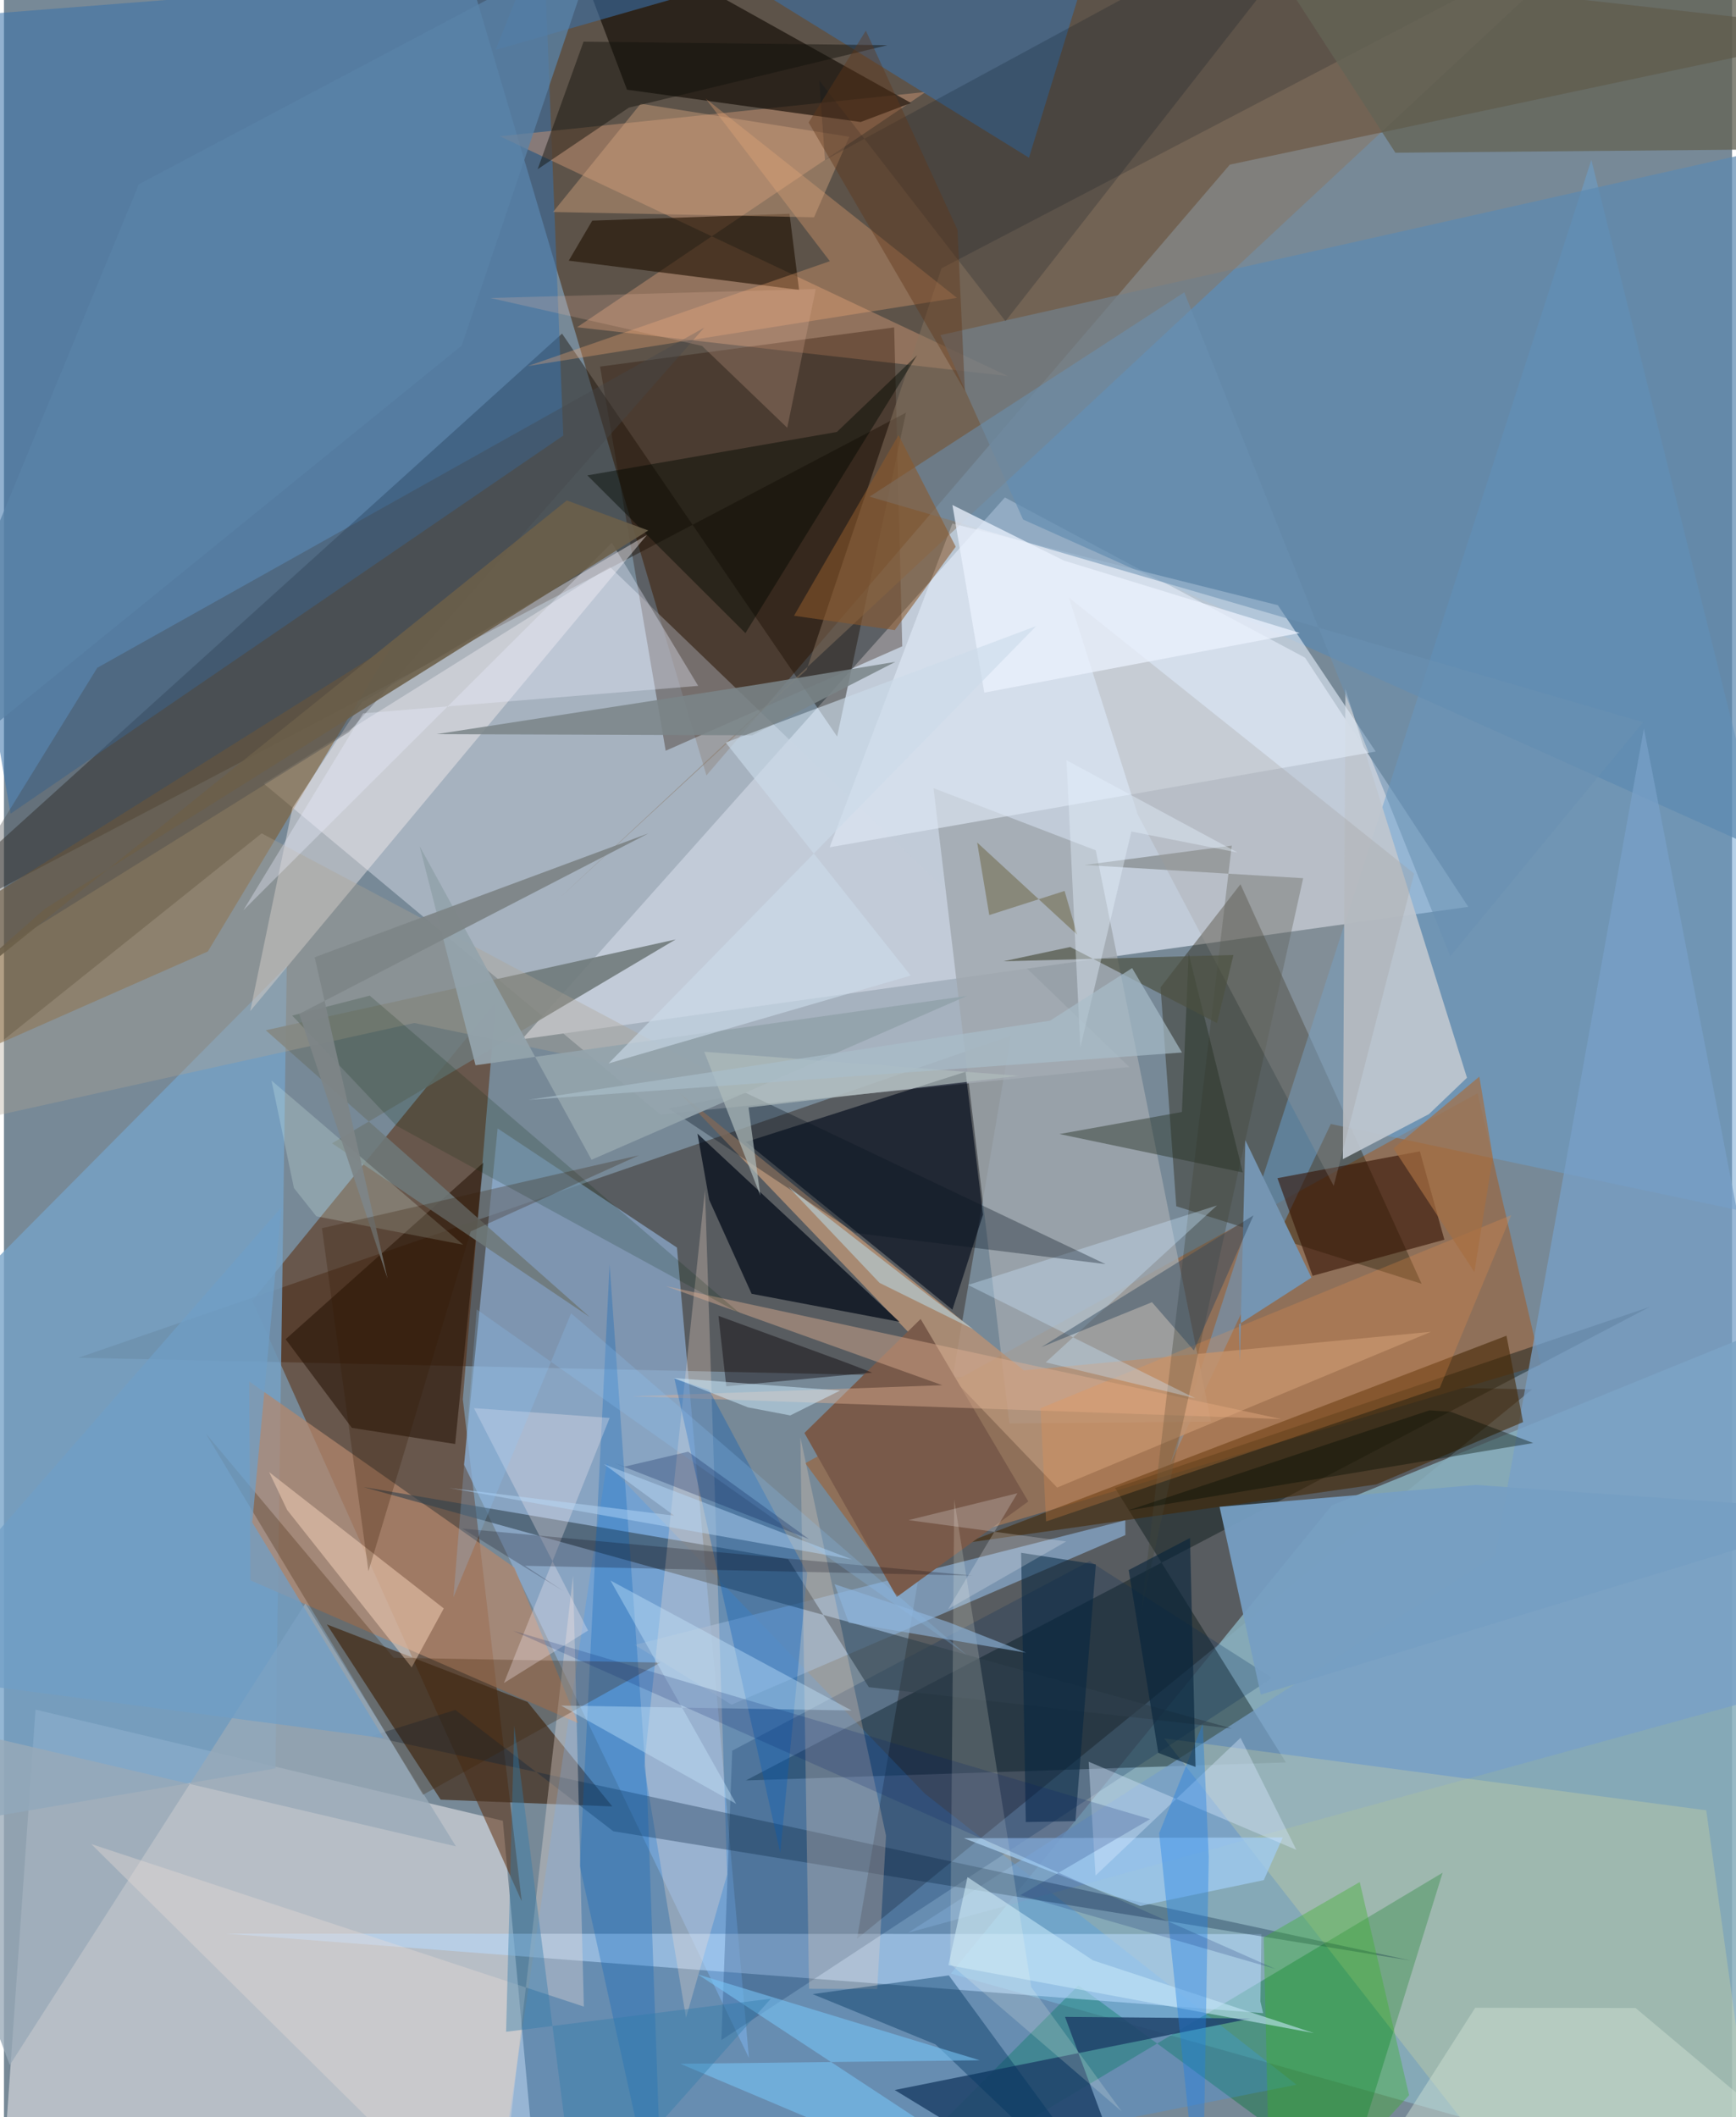 <svg xmlns="http://www.w3.org/2000/svg" width="228" height="278" viewBox="0 0 836 1024"><path fill="#778997" d="M0 0h836v1024H0z"/><path fill="#523b26" fill-opacity=".686" d="M210.487-62L898 14.914l-304.96 64.71-253.205 295.431z"/><path fill="#e6edf8" fill-opacity=".663" d="M250.584 502.672L484.234 240.6l145.233 77.524 78.926 120.486z"/><path fill="#372d24" fill-opacity=".478" d="M36.055 656.691l451.069-155.693-74.434 436.707 326.555-265.682z"/><path fill="#e9e7eb" fill-opacity=".557" d="M15.257 826.881L-.228 1048.005 260.265 1086 241.34 880.64z"/><path fill="#c3ccd8" fill-opacity=".62" d="M317.58 539.057L125.647 379.002l167.476-104.837 251.275 241.909z"/><path fill="#130a00" fill-opacity=".416" d="M269.993 161.365L-62 461.375l498.371-261.784-33.3 156.637z"/><path fill="#88aebb" fill-opacity=".863" d="M642.436 728.045l243.009-98.814L898 1078.285l-439.876-123.73z"/><path fill="#5a2600" fill-opacity=".498" d="M120.065 629.104L250.49 919.635l-28.506-242.877 15.937-191.944z"/><path fill="#8f7059" fill-opacity=".992" d="M422.688 755.13l-35.026-47.431L712.904 528.76l30.498 131.433z"/><path fill="#90b2d6" fill-opacity=".671" d="M325.58 603.407l34.817 391.96-137.809-286.949 16.245-162.622z"/><path fill="#76a2c7" fill-opacity=".776" d="M-62 888.294l193.319-32.966 5.487-388.002L-16.215 621.61z"/><path fill="#001011" fill-opacity=".404" d="M358.893 861.138l261.282-8.72-82.667-132.726 258.81-87.656z"/><path fill="#221904" fill-opacity=".369" d="M685.82 620.92l-118.677-37.5-7.607-105.891 38.655-49.854z"/><path fill="#69a1d2" fill-opacity=".498" d="M641.887 543.632L898 597.79 767.93 77.335 564.273 707.85z"/><path fill="#a0a7ad" fill-opacity=".808" d="M486.413 688.473l-36.723-307.27 78.51 30.082 55.74 276.302z"/><path fill="#020b1c" fill-opacity=".631" d="M458.833 633.455l-99.89-81.122L465.19 518.4l8.443 69.096z"/><path fill="#3972a9" fill-opacity=".549" d="M-62 10.973L3.19 393.54l267.406-182.87-8.924-224.985z"/><path fill="#06753b" fill-opacity=".427" d="M695.983 905.758L394.687 1086l125.058-125.71 129.762 95.565z"/><path fill="#442e1b" fill-opacity=".714" d="M211.266 870.434l-55.05-84.752 97.065 37.492 41.022 50.53z"/><path fill="#c89472" fill-opacity=".49" d="M485.652 181.9L239.892 65.911l205.986-21.427-168.619 113.792z"/><path fill="#389cff" fill-opacity=".247" d="M445.51 867.519l179.805 140.772-390.2 77.709 56.541-378.192z"/><path fill="#7d5e31" fill-opacity=".592" d="M-62 531.066l160.638-70.871 89.417-148.58L-62 468.491z"/><path fill="#bec6ce" fill-opacity=".929" d="M689.388 538.853l18.385-17.585-58.803-188.03-1.234 227.409z"/><path fill="#b3876d" fill-opacity=".725" d="M118.642 668.167l128.293 90.002 30.776 75.236-158.478-69.053z"/><path fill="#badcff" fill-opacity=".545" d="M607.837 968.037l.462-32.581-500.835-.222 501.699 38.46z"/><path fill="#0d0801" fill-opacity=".616" d="M301.412 43.379l113.032 15.635 24.37-9.204L267.71-45.644z"/><path fill="#281000" fill-opacity=".333" d="M320.126 363.106l114.449-50.511-3.924-154.242-142.275 18.956z"/><path fill="#5d89b1" fill-opacity=".714" d="M493.019 251.265l-39.977-89.18 424.476-95.438-14.925 350.116z"/><path fill="#e0e9f6" fill-opacity=".631" d="M663.606 363.508l-264.182 46.3 59.388-156.579 157.475 39.488z"/><path fill="#fcf2f4" fill-opacity=".412" d="M139.496 390.889l-20.364 98.143L311.05 258.75l-137.89 80.937z"/><path fill="#b59277" fill-opacity=".851" d="M690.32 644.151l-180.816 75.33-183.598-191.697L493.389 662.8z"/><path fill="#77a0c8" fill-opacity=".745" d="M437.393 934.811l444.788-122.414-88.823-460.027-71.974 399.881z"/><path fill="#010917" fill-opacity=".718" d="M361.699 625.759L341.2 580.382l-5.705-32.076 97.739 91.017z"/><path fill="#fff191" fill-opacity=".208" d="M823.524 875.584L852.586 1086l-99.965-.209-191.37-244.98z"/><path fill="#442702" fill-opacity=".576" d="M465.352 746.253l198.505-28.288 71.052-30.15-8.03-41.782z"/><path fill="#1f1001" fill-opacity=".604" d="M384.647 140.198l-4.619-36.809-95.428 3.338-11.366 19.347z"/><path fill="#20446b" fill-opacity=".863" d="M554.238 1086l-123.317-75.133 172.187-34.582-89.796-.788z"/><path fill="#002858" fill-opacity=".231" d="M613.525 811.533L347.068 986.706l5.245-139.972 172.87-91.643z"/><path fill="#89add2" fill-opacity=".706" d="M542.471 735.304l-237.325 60.267 46.83 28.918 190.53-82.02z"/><path fill="#897560" fill-opacity=".49" d="M453.578 129.765L776.882-39.082 267.189 435.792 388.33 323.909z"/><path fill="#2f404d" fill-opacity=".58" d="M418.402 816.024l-39.044-61.895-205.432-34.897 420.076 116.793z"/><path fill="#3a70a8" fill-opacity=".584" d="M272.183-62L495.872 76.276 538.252-62 237.876 24.101z"/><path fill="#251104" fill-opacity=".553" d="M168.309 690.61l-32.043-42.872 95.65-85.4-13.64 136.085z"/><path fill="#6e7979" fill-opacity=".871" d="M324.923 454.383l-166.186 98.59 124.638 84.04-156.721-138.706z"/><path fill="#795a4a" d="M443.462 637.947L495.55 726.2l-63.621 46.193-44.679-79.317z"/><path fill="#769ec2" fill-opacity=".941" d="M608.027 819.601L588.066 728.8l123.926-10.592L898 731.156z"/><path fill="#ffe3d1" fill-opacity=".271" d="M339.14 575.383l10.73 331.203-19.908 69.334L309.7 854.16z"/><path fill="#331202" fill-opacity=".588" d="M684.97 556.87l11.86 42.73-63.748 17.468-17.013-47.235z"/><path fill="#636356" fill-opacity=".776" d="M852.094 72.272L898-62 612.983-19.145l60.158 93.01z"/><path fill="#06203e" fill-opacity=".318" d="M177.364 839.793L680.37 948.22l-385.575-62.493-76.43-58.7z"/><path fill="#e0b194" fill-opacity=".443" d="M303.785 675.342l150.17-5.368-133.794-47.92 297.69 64.297z"/><path fill="#42453a" fill-opacity=".349" d="M550.18 779.268l78.342-354.505-105.82-6.403 71.266-9.362z"/><path fill="#ffb179" fill-opacity=".302" d="M461.011 144.055L339.448 47.687l60.097 78.638-146.094 50.723z"/><path fill="#a2cef7" fill-opacity=".694" d="M618.644 888.728l-154.24.36 85.353 32.754 59.718-12.494z"/><path fill="#99a9b8" fill-opacity=".773" d="M-62 827.241l280.666 65.786-72.816-117.52L2.832 998.788z"/><path fill="#0059ba" fill-opacity=".325" d="M388.605 760.908l-47.431-88.589-16.837-5.6 51.214 229.429z"/><path fill="#fdd9bf" fill-opacity=".471" d="M128.283 711.998l8.7 18.3 60.256 76.156 15.532-28.513z"/><path fill="#ffdabd" fill-opacity=".243" d="M426.725 887.852l-4.265 74.16-32.969-.101-4.213-266.733z"/><path fill="#003560" fill-opacity=".416" d="M391.198 964.483l65.915-9.056L552.639 1086l-101.977-97.196z"/><path fill="#77c6f8" fill-opacity=".561" d="M327.19 998.178L534.972 1086 335.743 954.982l136.332 41.497z"/><path fill="#ebded8" fill-opacity=".353" d="M42.238 891.91L238.183 1086l37.123-324.023 5.22 208.545z"/><path fill="#3bb229" fill-opacity=".369" d="M612.832 1086l66.927-72.624-23.865-103.1-46.436 26.753z"/><path fill="#43484b" fill-opacity=".357" d="M166.899 354.092l171.837-195.594-293.606 164.5L-62 496.67z"/><path fill="#d5a680" fill-opacity=".424" d="M308.037 50.162l-42.402 52.377 126.255 2.566 17.069-38.943z"/><path fill="#f59547" fill-opacity=".239" d="M501.476 681.107l227.736-93.402-34.578 83.473-190.482 64.707z"/><path fill="#7595b2" d="M632.519 617.948l-31.971-66.473-2.7 107.17-.315-18.179z"/><path fill="#00131f" fill-opacity=".2" d="M654.473-62L397.2 77.429l-2.785-38.547 90.09 116.468z"/><path fill="#c5e7f9" fill-opacity=".584" d="M526.812 948.14l-60.683-40.229-9.223 42.566 176.835 32.874z"/><path fill="#0061bd" fill-opacity=".282" d="M292.997 611.582l-14.38 290.984L318.926 1086l-7.71-217.935z"/><path fill="#010702" fill-opacity=".439" d="M358.7 306.218l-76.469-76.29 120.703-21.003 38.824-37.132z"/><path fill="#afa592" fill-opacity=".349" d="M-62 552.466l186.665-149.39 236.08 125.378-162.225-33.67z"/><path fill="#3e2000" fill-opacity=".271" d="M202.735 868.076L97.613 693.274l90.916 108.52 129.003 2.33z"/><path fill="#cbe8ff" fill-opacity=".345" d="M466.402 621.494l120.416-38.463-82.828 75.89 72.297 17.37z"/><path fill="#002206" fill-opacity=".176" d="M189.776 544.406l166.542 91.08-179.36-153.929-37.52 9.641z"/><path fill="#f9edf3" fill-opacity=".306" d="M241.866 814.018l40.703-25.386-55.2-107.57 65.653 4.743z"/><path fill="#08131f" fill-opacity=".333" d="M358.85 528.575l-37.278 7.594 90.323 60.2 121.018 15.05z"/><path fill="#c7e9ff" fill-opacity=".392" d="M269.507 824.915l84.702 47.53-60.763-107.992 116.648 62.856z"/><path fill="#ebefff" fill-opacity=".349" d="M115.84 440.227l178.238-177.74 41.771 69.246L173.76 345z"/><path fill="#a19d9a" fill-opacity=".271" d="M682.201 422.526l-166.97-133.455 33.21 104.76 94.857 179.747z"/><path fill="#d2e4d6" fill-opacity=".439" d="M789.336 971.206L898 1062.576 638.392 1086l73.363-114.912z"/><path fill="#032540" fill-opacity=".533" d="M492.077 751.028l2.266 130.232 24.001-.452 9.89-124.16z"/><path fill="#7b8589" fill-opacity=".863" d="M209.201 355.088l155.425-24.006 66.618-10.968-69.297 35.53z"/><path fill="#d8e9ff" fill-opacity=".396" d="M528.078 907.15l-3.335-55.071 100.481 42.628-27-54.19z"/><path fill="#e2fef9" fill-opacity=".212" d="M151.122 588.28l-10.833-13.648-10.877-52.041 92.726 79.448z"/><path fill="#6990b2" fill-opacity=".541" d="M571.003 141.396l-152.26 98.817L792.97 349.309l-93.281 113.28z"/><path fill="#eaf2fd" fill-opacity=".745" d="M512.765 271.126l-53.931-26.882 15.44 90.754 152.61-28.83z"/><path fill="#1d80e5" fill-opacity=".38" d="M579.946 833.76l2.895 64.328L579.592 1086l-20.745-199.273z"/><path fill="#93a3ac" fill-opacity=".937" d="M284.265 560.937l181.709-79.277-237.841 33.572-27.04-105.95z"/><path fill="#212c1f" fill-opacity=".416" d="M510.618 548.5l88.71 18.584-26.199-105.81-3.265 76.558z"/><path fill="#8b592b" fill-opacity=".569" d="M460.44 264.42l-27.671-53.994-50.56 87.394 48.73 6.96z"/><path fill="#fffff2" fill-opacity=".176" d="M496.973 961.09l-37.26-235.845-1.976 224.63 83.018 71.372z"/><path fill="#afbbbb" fill-opacity=".698" d="M360.2 535.667l5.723 42.572-27.154-69.543 152.047 11.645z"/><path fill="#001b65" fill-opacity=".188" d="M554.48 879.845l-62.806 36.778 123.524 35.726-368.834-163.586z"/><path fill="#080207" fill-opacity=".416" d="M349.435 670.508l70.55-6.623-12.487-4.815-61.826-22.62z"/><path fill="#060011" fill-opacity=".227" d="M468.685 762.073l-216.65-4.76 18.74 12.306-48.97-30.292z"/><path fill="#2f485c" fill-opacity=".455" d="M501.895 651.55l102.595-63.73-28.834 65.336-20.273-23.33z"/><path fill="#cfedff" fill-opacity=".498" d="M323.97 666.494l35.937 14.189 20.472 3.917 24.12-12.04z"/><path fill="#13120b" fill-opacity=".467" d="M302.33 52.048l125.08-30.19-147.02-1.694-22.219 61.702z"/><path fill="#5982a7" fill-opacity=".753" d="M221.485 167.132l65.905-195.62L65.268 89.1-62 397.282z"/><path fill="#beebfe" fill-opacity=".455" d="M423.588 620.485l45.358 22.42-20.353-15.271-69.198-53.728z"/><path fill="#746f51" fill-opacity=".596" d="M513.104 430.924l6.105 21.152-48.402-44.587 5.86 35.1z"/><path fill="#b7dbfb" fill-opacity=".459" d="M290.228 708.149l120.084 46.123L215.42 719.68l108.82 13.397z"/><path fill="#a66f41" fill-opacity=".69" d="M713.747 520.714l-41.564 34.694 39.173 59.836 8.914-55.622z"/><path fill="#709fc6" fill-opacity=".725" d="M183.644 840.669L-62 808.295l196.23-224.377-14.112 152.423z"/><path fill="#ebb8a2" fill-opacity=".224" d="M392.72 139.795l-157.408 4.334 102.41 23.189 41.206 39.582z"/><path fill="#cbdbea" fill-opacity=".62" d="M292.512 514.336l146.15-42.486-89.507-112.71 150.239-56.34z"/><path fill="#000c02" fill-opacity=".373" d="M543.735 730.57l196.071-32.634-39.882-15.096-10.284-.715z"/><path fill="#6b5f4a" fill-opacity=".886" d="M272.296 242.039L-48.638 499.972l68.415-60.405 291.918-183.004z"/><path fill="#06243a" fill-opacity=".604" d="M576.46 854.615l-18.032-6.808-14.307-88.428 29.667-15.518z"/><path fill="#7d8587" fill-opacity=".941" d="M142.851 490.397l42.72 127.996-35.246-155.397 161.456-59.922z"/><path fill="#351801" fill-opacity=".259" d="M307.165 558.788l-81.361 36.8-49.482 164.367-22.478-165.92z"/><path fill="#4d5141" fill-opacity=".671" d="M594.787 461.891l-111.315 3.056 32.372-6.917 71.007 36.813z"/><path fill="#5f361a" fill-opacity=".412" d="M389.272 59.253l27.687-44.425 44.327 96.352 3.589 77.865z"/><path fill="#e7f3ff" fill-opacity=".396" d="M545.416 402.174l-24.69 104.445-6.695-138.917 82.726 44.627z"/><path fill="#317cab" fill-opacity=".4" d="M277.138 1072.283l93.864-105.595-128.084 16.007 3.937-147.996z"/><path fill="#a9beca" fill-opacity=".663" d="M545.77 468.23l24.113 40.83-316.232 22.917 252.415-38.311z"/><path fill="#8bc9ff" fill-opacity=".216" d="M465.794 800.474l-191.43-165.277-56.922 137.307 11.278-139.176z"/><path fill="#041b52" fill-opacity=".271" d="M389.467 744.422l-93.98-36.723 4.677 1.684 30.827-7.247z"/><path fill="#8fb6de" fill-opacity=".604" d="M401.822 766.209l6.834 18.62 85.8 14.518-37.676-14.82z"/><path fill="#f7f5fd" fill-opacity=".224" d="M513.887 745.55l-76.297-10.323 52.68-12.996-33.502 56.062z"/></svg>